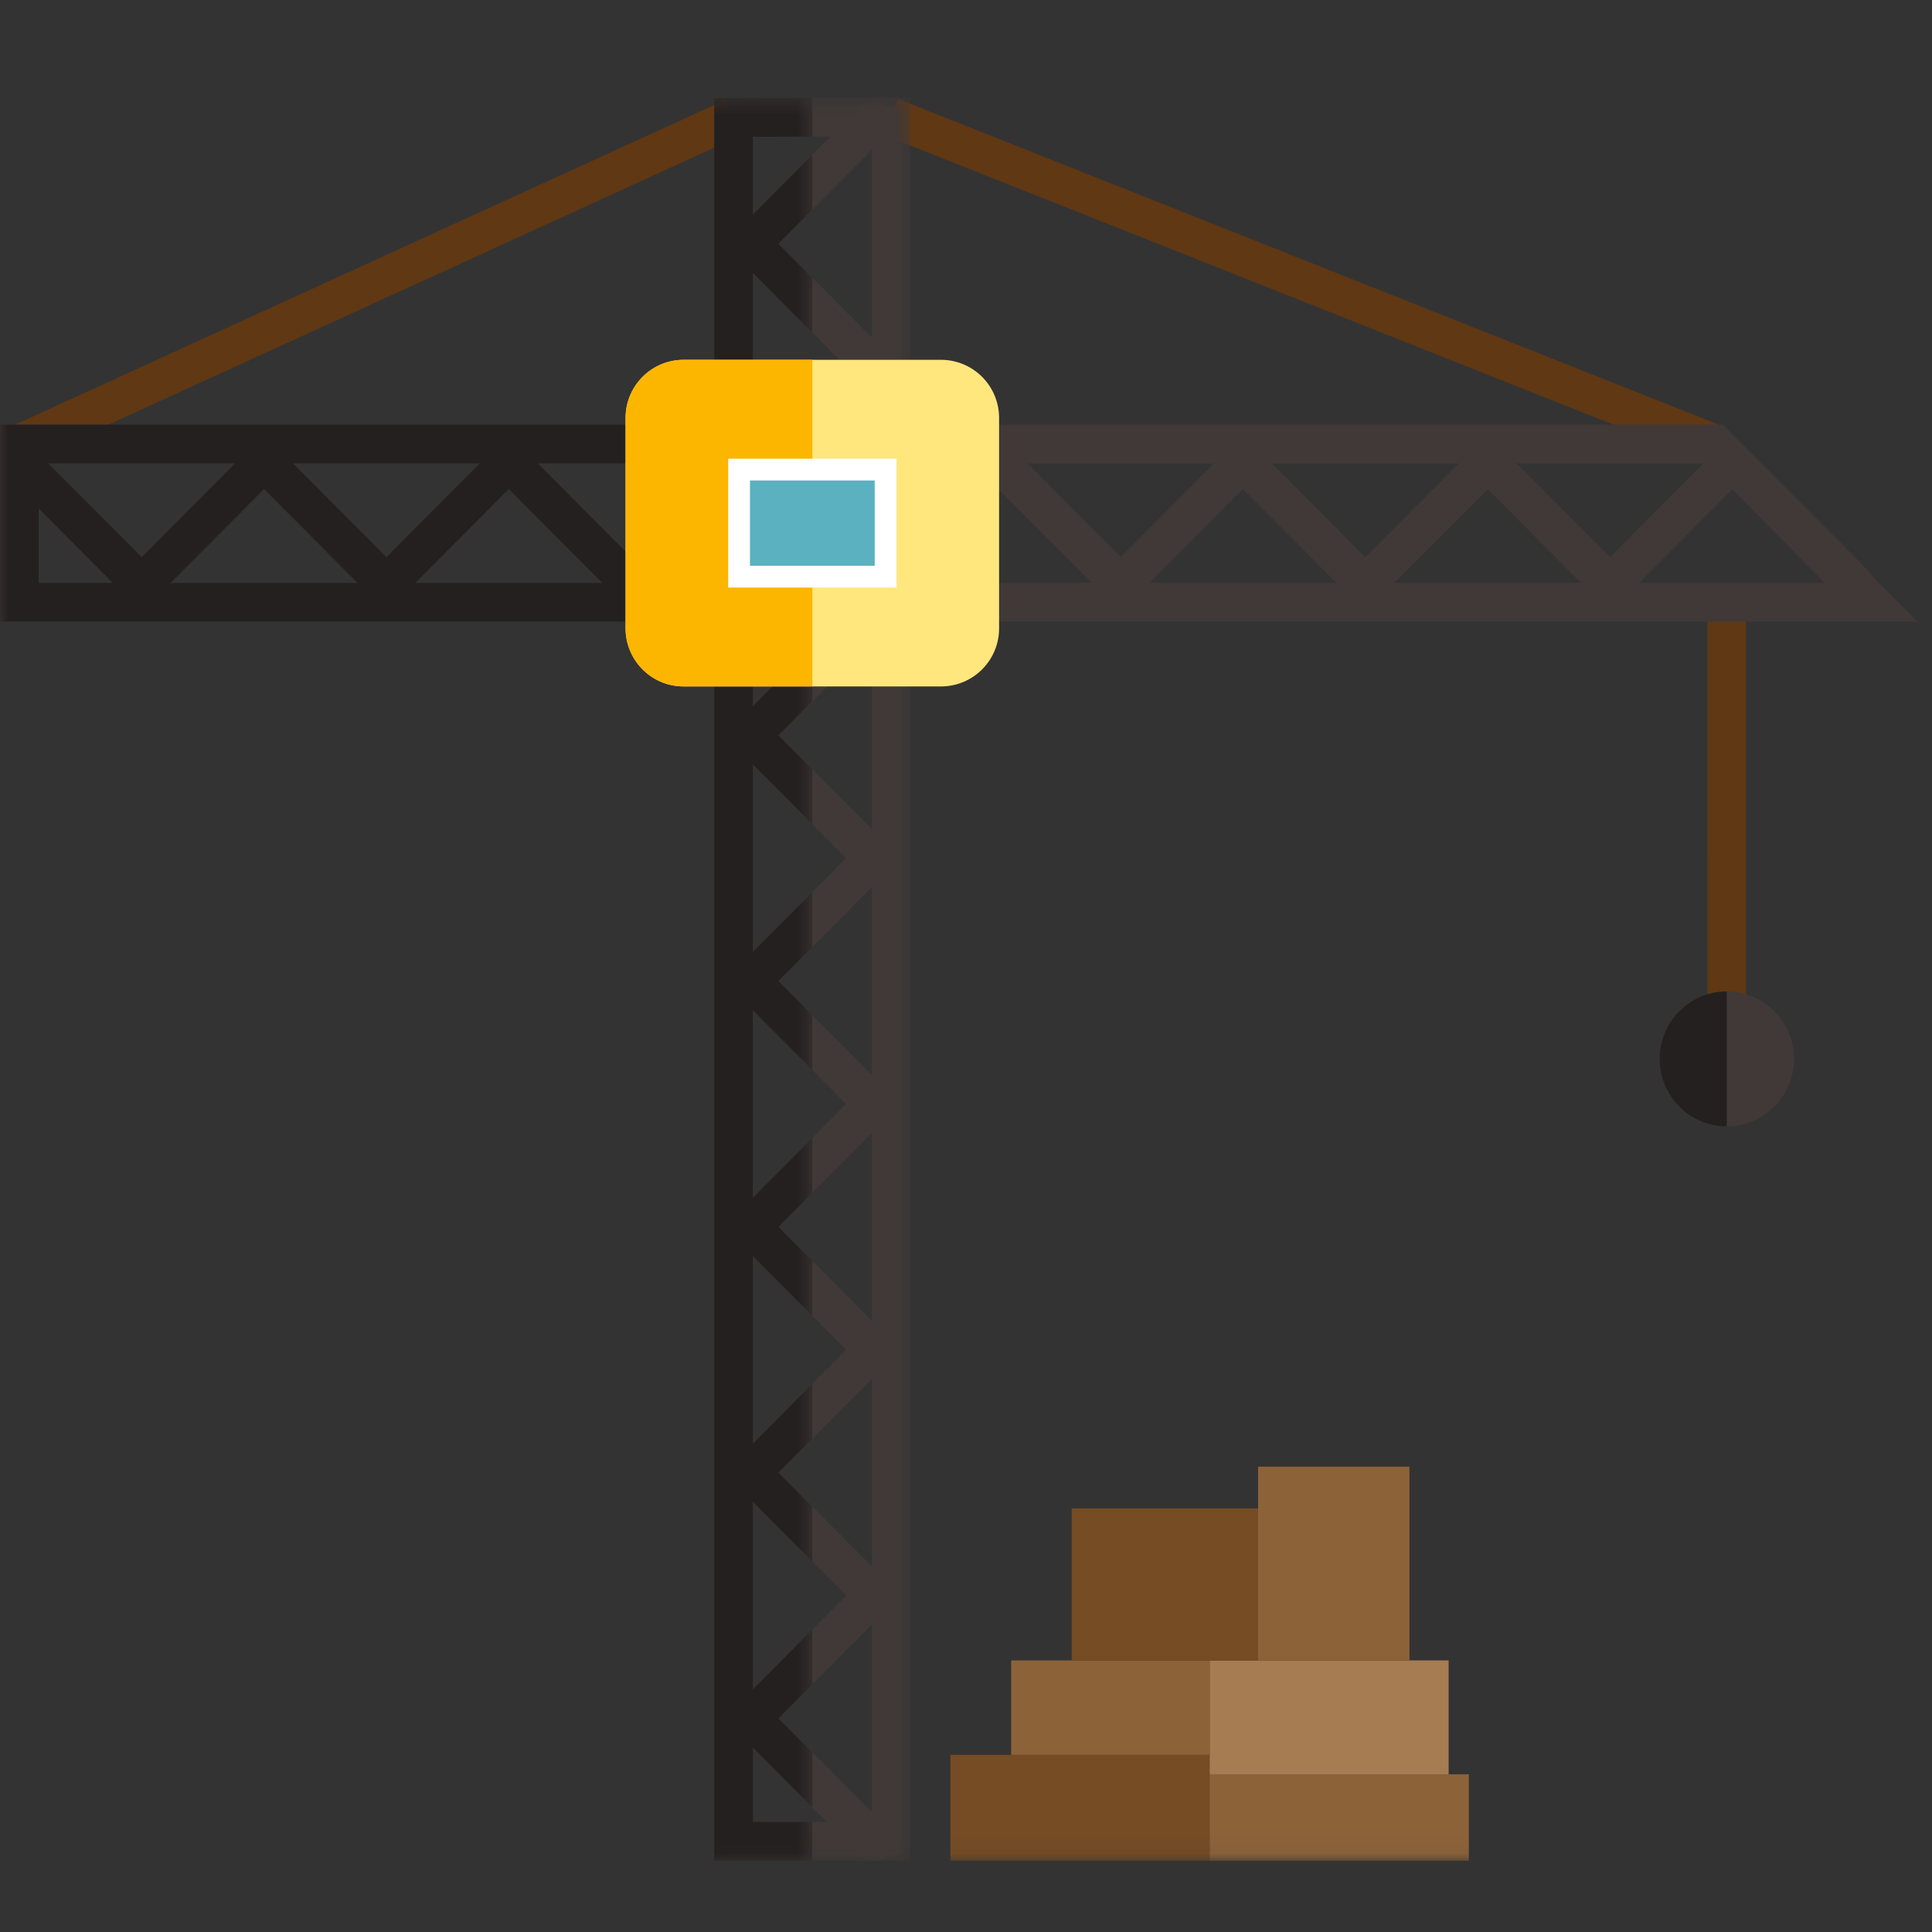 <svg width="120" height="120" viewBox="0 0 120 120" xmlns="http://www.w3.org/2000/svg" xmlns:xlink="http://www.w3.org/1999/xlink"><rect x="0" y="0" width="120" height="120" fill="#333333" stroke="none"/><defs><path id="a" d="M0 .695h116.408v10.043H0z"/><path id="c" d="M.153.426h12.185v109.517H.153z"/><path id="e" d="M.19.67h10v109.273h-10z"/><path id="g" d="M0 .445h50.454v109.498H0z"/><path id="i" d="M0 109.943h119.086V.425H0z"/></defs><g fill="none" fill-rule="evenodd"><path fill="#603813" d="M54.909 8.388l51.16 20.312.883-2.241L55.79 6.147zM.702 26.482l.994 2.194L46.059 8.395l-.995-2.193zm105.354 36.904h2.399V37.408h-2.4z"/><path d="M0 26.374v12.238h119.086l-12.075-12.238H0zm2.401 2.41H106.01l7.322 7.42H2.4v-7.42z" fill="#403937"/><g transform="translate(0 5.632)"><g transform="translate(0 21.143)"><mask id="b" fill="#fff"><use xlink:href="#a"/></mask><path d="M115.208 10.738c-.308 0-.614-.117-.85-.353l-6.751-6.78-6.752 6.78c-.468.47-1.228.47-1.697 0l-6.752-6.78-6.754 6.78c-.469.47-1.227.47-1.696 0l-6.753-6.78-6.751 6.78a1.191 1.191 0 0 1-1.696 0l-6.75-6.78-6.756 6.78c-.469.47-1.228.47-1.696 0l-6.75-6.78-6.752 6.78c-.47.47-1.229.47-1.698 0l-6.752-6.78-6.752 6.78a1.2 1.2 0 0 1-1.697 0l-6.75-6.78-6.754 6.78c-.469.47-1.228.47-1.696 0L.352 2.752a1.206 1.206 0 0 1 0-1.703 1.193 1.193 0 0 1 1.696 0L8.8 7.83l6.754-6.78a1.193 1.193 0 0 1 1.696 0L24 7.83l6.754-6.78a1.193 1.193 0 0 1 1.696 0l6.751 6.78 6.753-6.78a1.19 1.19 0 0 1 1.696 0l6.75 6.78 6.756-6.78a1.195 1.195 0 0 1 1.697 0l6.75 6.78 6.752-6.78a1.193 1.193 0 0 1 1.697 0l6.75 6.78 6.754-6.78a1.197 1.197 0 0 1 1.7 0l6.75 6.78 6.752-6.78a1.195 1.195 0 0 1 1.697 0l7.601 7.633a1.21 1.21 0 0 1 0 1.703 1.194 1.194 0 0 1-.85.353" fill="#403937" mask="url(#b)"/></g><g transform="translate(44.21)"><mask id="d" fill="#fff"><use xlink:href="#c"/></mask><path d="M2.551 107.533h7.387V2.843l-7.387.025v104.665zm9.787 2.41H.153V.466l12.185-.04v109.517z" fill="#403937" mask="url(#d)"/></g><g transform="translate(45.263)"><mask id="f" fill="#fff"><use xlink:href="#e"/></mask><path d="M8.99 109.943c-.306 0-.613-.117-.848-.353l-7.6-7.632a1.209 1.209 0 0 1 0-1.704l6.753-6.786L.542 86.69a1.212 1.212 0 0 1 0-1.705l6.753-6.781-6.753-6.782a1.209 1.209 0 0 1 0-1.704l6.753-6.782-6.753-6.779a1.208 1.208 0 0 1 0-1.703l6.753-6.786-6.753-6.777a1.21 1.21 0 0 1 0-1.704l6.753-6.78-6.753-6.782a1.208 1.208 0 0 1 0-1.703l6.753-6.782-6.753-6.782a1.209 1.209 0 0 1 0-1.704l7.6-7.632a1.196 1.196 0 0 1 1.698 0 1.21 1.21 0 0 1 0 1.703L3.09 9.507l6.751 6.78a1.212 1.212 0 0 1 0 1.706L3.09 24.775l6.751 6.78a1.21 1.21 0 0 1 0 1.704L3.09 40.04l6.751 6.778a1.21 1.21 0 0 1 0 1.703L3.09 55.306l6.751 6.78c.225.226.35.531.35.851 0 .32-.125.627-.35.852L3.09 70.572l6.751 6.78a1.21 1.21 0 0 1 0 1.704L3.09 85.837l6.751 6.778a1.21 1.21 0 0 1 0 1.704l-6.751 6.787 6.751 6.78a1.21 1.21 0 0 1 0 1.704 1.193 1.193 0 0 1-.85.353" fill="#403937" mask="url(#f)"/></g><path d="M103.08 60.138a4.184 4.184 0 0 0 4.176 4.192c2.302 0 4.172-1.877 4.172-4.192 0-2.314-1.87-4.19-4.172-4.19a4.182 4.182 0 0 0-4.175 4.19" fill="#403937"/><path d="M107.253 55.947c-2.303 0-4.172 1.876-4.172 4.19 0 2.316 1.87 4.194 4.172 4.194v-8.384z" fill="#24201F"/><mask id="h" fill="#fff"><use xlink:href="#g"/></mask><path d="M41.004 30.57l3.358-3.372v3.373h-3.358zM2.4 25.953l4.598 4.619H2.4v-4.619zm29.202-1.205l5.798 5.824H25.804l5.798-5.824zm-13.396-1.596h11.592l-5.796 5.82-5.796-5.82zm-9.405 5.82l-5.798-5.82h11.595l-5.797 5.82zm7.602-4.224l5.798 5.824H10.603l5.8-5.824zm27.96-.957l-5.16 5.181-5.797-5.82h10.956v.64zm2.4 83.743v-4.616l3.69 3.708v-3.407l-2.102-2.113 2.103-2.114v-3.41l-3.692 3.71v-11.64l3.692 3.704V87.95l-2.103-2.112 2.103-2.111v-3.41l-3.692 3.71V72.384l3.692 3.708v-3.409l-2.103-2.112 2.103-2.112v-3.41l-3.692 3.709v-11.64l3.692 3.706v-3.407l-2.103-2.112 2.103-2.114v-3.409l-3.692 3.71v-11.64l3.692 3.705V42.15l-2.104-2.11 2.103-2.114V34.52l-3.692 3.709V32.98h3.692v-2.41h-3.692v-3.984l3.692 3.708v-5.288l-1.168-1.171.681-.684h.487v-3.898l-1.481 1.488h-2.21V11.32l3.69 3.709V11.62L48.35 9.507l2.103-2.112V3.987l-3.692 3.708V2.868l3.692-.013V.445l-6.092.02v20.276H0V32.98h44.362v76.963h6.092v-2.41h-3.692z" fill="#24201F" mask="url(#h)"/><path d="M62.055 33.388a3.607 3.607 0 0 1-3.599 3.616h-16c-1.988 0-3.6-1.62-3.6-3.616V20.332a3.609 3.609 0 0 1 3.6-3.615h16a3.608 3.608 0 0 1 3.599 3.615v13.056z" fill="#FFE77E"/><path d="M42.456 16.717c-1.989 0-3.6 1.62-3.6 3.616v13.056a3.608 3.608 0 0 0 3.6 3.614h8V16.717h-8z" fill="#FCB600"/><mask id="j" fill="#fff"><use xlink:href="#i"/></mask><path fill="#5BB1BF" mask="url(#j)" d="M45.905 30.185h9.101v-6.649h-9.1z"/><path stroke="#FFF" stroke-width="1.352" mask="url(#j)" d="M45.905 30.185h9.101v-6.649h-9.1z"/><path fill="#754C24" mask="url(#j)" d="M59.032 109.943h16.1v-6.579h-16.1z"/><path fill="#8C6239" mask="url(#j)" d="M75.133 109.943h16.1v-5.37h-16.1z"/><path fill="#A67C52" mask="url(#j)" d="M75.133 104.573h14.844v-7.074H75.133z"/><path fill="#8C6239" mask="url(#j)" d="M62.805 103.365h12.328V97.5H62.805z"/><path fill="#754C24" mask="url(#j)" d="M66.564 97.5h11.58v-9.445h-11.58z"/><path fill="#8C6239" mask="url(#j)" d="M78.143 97.5h9.4V85.466h-9.4z"/></g></g></svg>